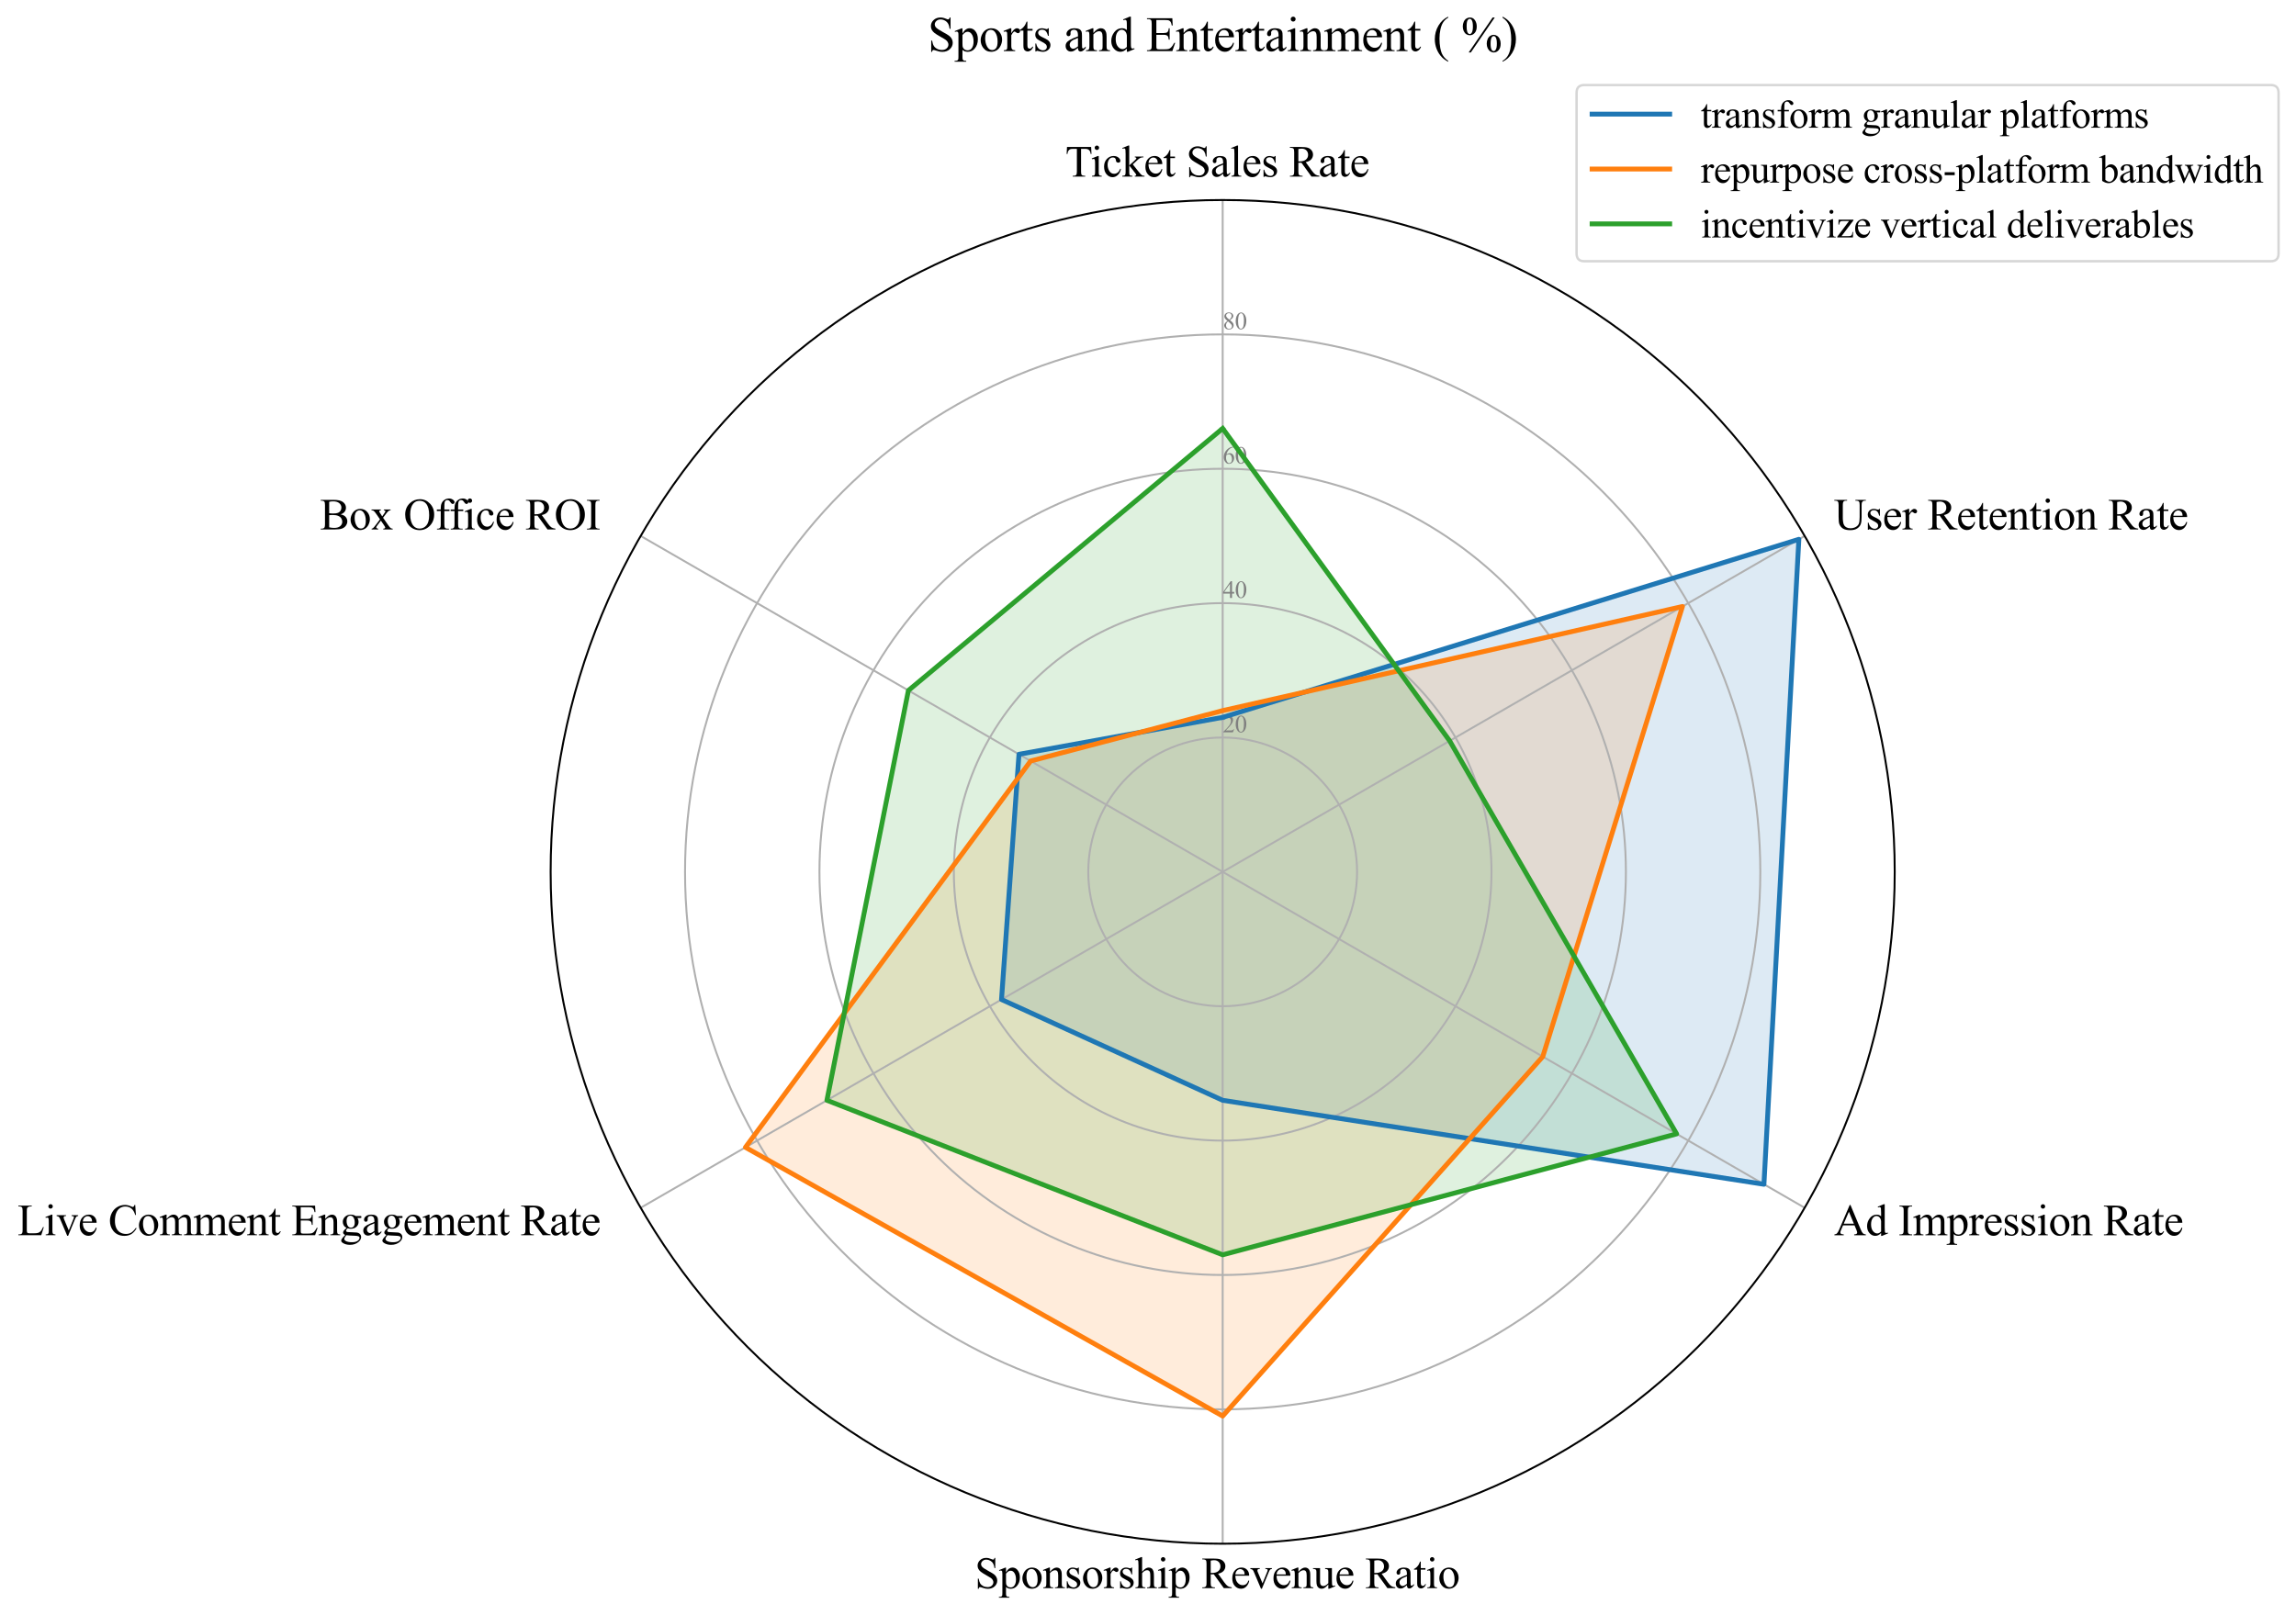 <?xml version="1.0" encoding="utf-8" standalone="no"?>
<!DOCTYPE svg PUBLIC "-//W3C//DTD SVG 1.1//EN"
  "http://www.w3.org/Graphics/SVG/1.1/DTD/svg11.dtd">
<svg xmlns:xlink="http://www.w3.org/1999/xlink" width="947.044pt" height="666.302pt" viewBox="0 0 947.044 666.302" xmlns="http://www.w3.org/2000/svg" version="1.1">
 <defs>
  <style type="text/css">*{stroke-linejoin: round; stroke-linecap: butt}</style>
 </defs>
 <g id="figure_1">
  <g id="patch_1">
   <path d="M 0 666.302 
L 947.044 666.302 
L 947.044 0 
L 0 0 
z
" style="fill: #ffffff"/>
  </g>
  <g id="axes_1">
   <g id="patch_2">
    <path d="M 781.524 359.728 
C 781.524 323.326 774.354 287.278 760.424 253.648 
C 746.494 220.017 726.074 189.457 700.334 163.718 
C 674.595 137.978 644.035 117.558 610.404 103.628 
C 576.774 89.698 540.726 82.528 504.324 82.528 
C 467.923 82.528 431.875 89.698 398.245 103.628 
C 364.614 117.558 334.054 137.978 308.314 163.718 
C 282.575 189.457 262.155 220.017 248.225 253.648 
C 234.295 287.278 227.124 323.326 227.124 359.728 
C 227.124 396.129 234.295 432.177 248.225 465.807 
C 262.155 499.438 282.575 529.998 308.314 555.737 
C 334.054 581.477 364.614 601.897 398.245 615.827 
C 431.875 629.757 467.923 636.928 504.324 636.928 
C 540.726 636.928 576.774 629.757 610.404 615.827 
C 644.035 601.897 674.595 581.477 700.334 555.737 
C 726.074 529.998 746.494 499.438 760.424 465.807 
C 774.354 432.177 781.524 396.129 781.524 359.728 
M 504.324 359.728 
C 504.324 359.728 504.324 359.728 504.324 359.728 
C 504.324 359.728 504.324 359.728 504.324 359.728 
C 504.324 359.728 504.324 359.728 504.324 359.728 
C 504.324 359.728 504.324 359.728 504.324 359.728 
C 504.324 359.728 504.324 359.728 504.324 359.728 
C 504.324 359.728 504.324 359.728 504.324 359.728 
C 504.324 359.728 504.324 359.728 504.324 359.728 
C 504.324 359.728 504.324 359.728 504.324 359.728 
C 504.324 359.728 504.324 359.728 504.324 359.728 
C 504.324 359.728 504.324 359.728 504.324 359.728 
C 504.324 359.728 504.324 359.728 504.324 359.728 
C 504.324 359.728 504.324 359.728 504.324 359.728 
C 504.324 359.728 504.324 359.728 504.324 359.728 
C 504.324 359.728 504.324 359.728 504.324 359.728 
C 504.324 359.728 504.324 359.728 504.324 359.728 
C 504.324 359.728 504.324 359.728 504.324 359.728 
z
" style="fill: #ffffff"/>
   </g>
   <g id="patch_3">
    <path d="M 504.324 295.971 
L 741.986 222.513 
L 727.582 488.625 
L 504.324 453.976 
L 413.101 412.396 
L 420.303 311.217 
z
" clip-path="url(#pf046589592)" style="fill: #1f77b4; opacity: 0.15; stroke: #1f77b4; stroke-linejoin: miter"/>
   </g>
   <g id="patch_4">
    <path d="M 504.324 293.2 
L 693.974 250.233 
L 636.359 435.957 
L 504.324 584.26 
L 307.473 473.38 
L 425.104 313.99 
z
" clip-path="url(#pf046589592)" style="fill: #ff7f0e; opacity: 0.15; stroke: #ff7f0e; stroke-linejoin: miter"/>
   </g>
   <g id="patch_5">
    <path d="M 504.324 176.775 
L 597.949 305.673 
L 691.573 467.836 
L 504.324 517.731 
L 341.082 453.976 
L 374.691 284.884 
z
" clip-path="url(#pf046589592)" style="fill: #2ca02c; opacity: 0.15; stroke: #2ca02c; stroke-linejoin: miter"/>
   </g>
   <g id="matplotlib.axis_1">
    <g id="xtick_1">
     <g id="line2d_1">
      <path d="M 504.324 359.728 
L 504.324 82.528 
" clip-path="url(#pf046589592)" style="fill: none; stroke: #b0b0b0; stroke-width: 0.8; stroke-linecap: square"/>
     </g>
     <g id="text_1">
      <!-- Ticket Sales Rate  -->
      <g transform="translate(439.409 72.852) scale(0.18 -0.18)">
       <defs>
        <path id="TimesNewRomanPSMT-54" d="M 3703 4238 
L 3750 3244 
L 3631 3244 
Q 3597 3506 3538 3619 
Q 3441 3800 3280 3886 
Q 3119 3972 2856 3972 
L 2259 3972 
L 2259 734 
Q 2259 344 2344 247 
Q 2463 116 2709 116 
L 2856 116 
L 2856 0 
L 1059 0 
L 1059 116 
L 1209 116 
Q 1478 116 1591 278 
Q 1659 378 1659 734 
L 1659 3972 
L 1150 3972 
Q 853 3972 728 3928 
Q 566 3869 450 3700 
Q 334 3531 313 3244 
L 194 3244 
L 244 4238 
L 3703 4238 
z
" transform="scale(0.016)"/>
        <path id="TimesNewRomanPSMT-69" d="M 928 4444 
Q 1059 4444 1151 4351 
Q 1244 4259 1244 4128 
Q 1244 3997 1151 3903 
Q 1059 3809 928 3809 
Q 797 3809 703 3903 
Q 609 3997 609 4128 
Q 609 4259 701 4351 
Q 794 4444 928 4444 
z
M 1188 2947 
L 1188 647 
Q 1188 378 1227 289 
Q 1266 200 1342 156 
Q 1419 113 1622 113 
L 1622 0 
L 231 0 
L 231 113 
Q 441 113 512 153 
Q 584 194 626 287 
Q 669 381 669 647 
L 669 1750 
Q 669 2216 641 2353 
Q 619 2453 572 2492 
Q 525 2531 444 2531 
Q 356 2531 231 2484 
L 188 2597 
L 1050 2947 
L 1188 2947 
z
" transform="scale(0.016)"/>
        <path id="TimesNewRomanPSMT-63" d="M 2631 1088 
Q 2516 522 2178 217 
Q 1841 -88 1431 -88 
Q 944 -88 581 321 
Q 219 731 219 1428 
Q 219 2103 620 2525 
Q 1022 2947 1584 2947 
Q 2006 2947 2278 2723 
Q 2550 2500 2550 2259 
Q 2550 2141 2473 2067 
Q 2397 1994 2259 1994 
Q 2075 1994 1981 2113 
Q 1928 2178 1911 2362 
Q 1894 2547 1784 2644 
Q 1675 2738 1481 2738 
Q 1169 2738 978 2506 
Q 725 2200 725 1697 
Q 725 1184 976 792 
Q 1228 400 1656 400 
Q 1963 400 2206 609 
Q 2378 753 2541 1131 
L 2631 1088 
z
" transform="scale(0.016)"/>
        <path id="TimesNewRomanPSMT-6b" d="M 1047 4444 
L 1047 1597 
L 1775 2259 
Q 2006 2472 2044 2528 
Q 2069 2566 2069 2603 
Q 2069 2666 2017 2711 
Q 1966 2756 1847 2763 
L 1847 2863 
L 3091 2863 
L 3091 2763 
Q 2834 2756 2664 2684 
Q 2494 2613 2291 2428 
L 1556 1750 
L 2291 822 
Q 2597 438 2703 334 
Q 2853 188 2966 144 
Q 3044 113 3238 113 
L 3238 0 
L 1847 0 
L 1847 113 
Q 1966 116 2008 148 
Q 2050 181 2050 241 
Q 2050 313 1925 472 
L 1047 1594 
L 1047 644 
Q 1047 366 1086 278 
Q 1125 191 1197 153 
Q 1269 116 1509 113 
L 1509 0 
L 53 0 
L 53 113 
Q 272 113 381 166 
Q 447 200 481 272 
Q 528 375 528 628 
L 528 3234 
Q 528 3731 506 3842 
Q 484 3953 434 3995 
Q 384 4038 303 4038 
Q 238 4038 106 3984 
L 53 4094 
L 903 4444 
L 1047 4444 
z
" transform="scale(0.016)"/>
        <path id="TimesNewRomanPSMT-65" d="M 681 1784 
Q 678 1147 991 784 
Q 1303 422 1725 422 
Q 2006 422 2214 576 
Q 2422 731 2563 1106 
L 2659 1044 
Q 2594 616 2278 264 
Q 1963 -88 1488 -88 
Q 972 -88 605 314 
Q 238 716 238 1394 
Q 238 2128 614 2539 
Q 991 2950 1559 2950 
Q 2041 2950 2350 2633 
Q 2659 2316 2659 1784 
L 681 1784 
z
M 681 1966 
L 2006 1966 
Q 1991 2241 1941 2353 
Q 1863 2528 1708 2628 
Q 1553 2728 1384 2728 
Q 1125 2728 920 2526 
Q 716 2325 681 1966 
z
" transform="scale(0.016)"/>
        <path id="TimesNewRomanPSMT-74" d="M 1031 3803 
L 1031 2863 
L 1700 2863 
L 1700 2644 
L 1031 2644 
L 1031 788 
Q 1031 509 1111 412 
Q 1191 316 1316 316 
Q 1419 316 1516 380 
Q 1613 444 1666 569 
L 1788 569 
Q 1678 263 1478 108 
Q 1278 -47 1066 -47 
Q 922 -47 784 33 
Q 647 113 581 261 
Q 516 409 516 719 
L 516 2644 
L 63 2644 
L 63 2747 
Q 234 2816 414 2980 
Q 594 3144 734 3369 
Q 806 3488 934 3803 
L 1031 3803 
z
" transform="scale(0.016)"/>
        <path id="TimesNewRomanPSMT-20" transform="scale(0.016)"/>
        <path id="TimesNewRomanPSMT-53" d="M 2934 4334 
L 2934 2869 
L 2819 2869 
Q 2763 3291 2617 3541 
Q 2472 3791 2203 3937 
Q 1934 4084 1647 4084 
Q 1322 4084 1109 3886 
Q 897 3688 897 3434 
Q 897 3241 1031 3081 
Q 1225 2847 1953 2456 
Q 2547 2138 2764 1967 
Q 2981 1797 3098 1565 
Q 3216 1334 3216 1081 
Q 3216 600 2842 251 
Q 2469 -97 1881 -97 
Q 1697 -97 1534 -69 
Q 1438 -53 1133 45 
Q 828 144 747 144 
Q 669 144 623 97 
Q 578 50 556 -97 
L 441 -97 
L 441 1356 
L 556 1356 
Q 638 900 775 673 
Q 913 447 1195 297 
Q 1478 147 1816 147 
Q 2206 147 2432 353 
Q 2659 559 2659 841 
Q 2659 997 2573 1156 
Q 2488 1316 2306 1453 
Q 2184 1547 1640 1851 
Q 1097 2156 867 2337 
Q 638 2519 519 2737 
Q 400 2956 400 3219 
Q 400 3675 750 4004 
Q 1100 4334 1641 4334 
Q 1978 4334 2356 4169 
Q 2531 4091 2603 4091 
Q 2684 4091 2736 4139 
Q 2788 4188 2819 4334 
L 2934 4334 
z
" transform="scale(0.016)"/>
        <path id="TimesNewRomanPSMT-61" d="M 1822 413 
Q 1381 72 1269 19 
Q 1100 -59 909 -59 
Q 613 -59 420 144 
Q 228 347 228 678 
Q 228 888 322 1041 
Q 450 1253 767 1440 
Q 1084 1628 1822 1897 
L 1822 2009 
Q 1822 2438 1686 2597 
Q 1550 2756 1291 2756 
Q 1094 2756 978 2650 
Q 859 2544 859 2406 
L 866 2225 
Q 866 2081 792 2003 
Q 719 1925 600 1925 
Q 484 1925 411 2006 
Q 338 2088 338 2228 
Q 338 2497 613 2722 
Q 888 2947 1384 2947 
Q 1766 2947 2009 2819 
Q 2194 2722 2281 2516 
Q 2338 2381 2338 1966 
L 2338 994 
Q 2338 584 2353 492 
Q 2369 400 2405 369 
Q 2441 338 2488 338 
Q 2538 338 2575 359 
Q 2641 400 2828 588 
L 2828 413 
Q 2478 -56 2159 -56 
Q 2006 -56 1915 50 
Q 1825 156 1822 413 
z
M 1822 616 
L 1822 1706 
Q 1350 1519 1213 1441 
Q 966 1303 859 1153 
Q 753 1003 753 825 
Q 753 600 887 451 
Q 1022 303 1197 303 
Q 1434 303 1822 616 
z
" transform="scale(0.016)"/>
        <path id="TimesNewRomanPSMT-6c" d="M 1184 4444 
L 1184 647 
Q 1184 378 1223 290 
Q 1263 203 1344 158 
Q 1425 113 1647 113 
L 1647 0 
L 244 0 
L 244 113 
Q 441 113 512 153 
Q 584 194 625 287 
Q 666 381 666 647 
L 666 3247 
Q 666 3731 644 3842 
Q 622 3953 573 3993 
Q 525 4034 450 4034 
Q 369 4034 244 3984 
L 191 4094 
L 1044 4444 
L 1184 4444 
z
" transform="scale(0.016)"/>
        <path id="TimesNewRomanPSMT-73" d="M 2050 2947 
L 2050 1972 
L 1947 1972 
Q 1828 2431 1642 2597 
Q 1456 2763 1169 2763 
Q 950 2763 815 2647 
Q 681 2531 681 2391 
Q 681 2216 781 2091 
Q 878 1963 1175 1819 
L 1631 1597 
Q 2266 1288 2266 781 
Q 2266 391 1970 151 
Q 1675 -88 1309 -88 
Q 1047 -88 709 6 
Q 606 38 541 38 
Q 469 38 428 -44 
L 325 -44 
L 325 978 
L 428 978 
Q 516 541 762 319 
Q 1009 97 1316 97 
Q 1531 97 1667 223 
Q 1803 350 1803 528 
Q 1803 744 1651 891 
Q 1500 1038 1047 1263 
Q 594 1488 453 1669 
Q 313 1847 313 2119 
Q 313 2472 555 2709 
Q 797 2947 1181 2947 
Q 1350 2947 1591 2875 
Q 1750 2828 1803 2828 
Q 1853 2828 1881 2850 
Q 1909 2872 1947 2947 
L 2050 2947 
z
" transform="scale(0.016)"/>
        <path id="TimesNewRomanPSMT-52" d="M 4325 0 
L 3194 0 
L 1759 1981 
Q 1600 1975 1500 1975 
Q 1459 1975 1412 1976 
Q 1366 1978 1316 1981 
L 1316 750 
Q 1316 350 1403 253 
Q 1522 116 1759 116 
L 1925 116 
L 1925 0 
L 109 0 
L 109 116 
L 269 116 
Q 538 116 653 291 
Q 719 388 719 750 
L 719 3488 
Q 719 3888 631 3984 
Q 509 4122 269 4122 
L 109 4122 
L 109 4238 
L 1653 4238 
Q 2328 4238 2648 4139 
Q 2969 4041 3192 3777 
Q 3416 3513 3416 3147 
Q 3416 2756 3161 2468 
Q 2906 2181 2372 2063 
L 3247 847 
Q 3547 428 3762 290 
Q 3978 153 4325 116 
L 4325 0 
z
M 1316 2178 
Q 1375 2178 1419 2176 
Q 1463 2175 1491 2175 
Q 2097 2175 2405 2437 
Q 2713 2700 2713 3106 
Q 2713 3503 2464 3751 
Q 2216 4000 1806 4000 
Q 1625 4000 1316 3941 
L 1316 2178 
z
" transform="scale(0.016)"/>
       </defs>
       <use xlink:href="#TimesNewRomanPSMT-54"/>
       <use xlink:href="#TimesNewRomanPSMT-69" transform="translate(57.584 0)"/>
       <use xlink:href="#TimesNewRomanPSMT-63" transform="translate(85.367 0)"/>
       <use xlink:href="#TimesNewRomanPSMT-6b" transform="translate(129.752 0)"/>
       <use xlink:href="#TimesNewRomanPSMT-65" transform="translate(179.752 0)"/>
       <use xlink:href="#TimesNewRomanPSMT-74" transform="translate(224.137 0)"/>
       <use xlink:href="#TimesNewRomanPSMT-20" transform="translate(251.92 0)"/>
       <use xlink:href="#TimesNewRomanPSMT-53" transform="translate(276.92 0)"/>
       <use xlink:href="#TimesNewRomanPSMT-61" transform="translate(332.535 0)"/>
       <use xlink:href="#TimesNewRomanPSMT-6c" transform="translate(376.92 0)"/>
       <use xlink:href="#TimesNewRomanPSMT-65" transform="translate(404.703 0)"/>
       <use xlink:href="#TimesNewRomanPSMT-73" transform="translate(449.088 0)"/>
       <use xlink:href="#TimesNewRomanPSMT-20" transform="translate(488.004 0)"/>
       <use xlink:href="#TimesNewRomanPSMT-52" transform="translate(513.004 0)"/>
       <use xlink:href="#TimesNewRomanPSMT-61" transform="translate(579.703 0)"/>
       <use xlink:href="#TimesNewRomanPSMT-74" transform="translate(624.088 0)"/>
       <use xlink:href="#TimesNewRomanPSMT-65" transform="translate(651.871 0)"/>
       <use xlink:href="#TimesNewRomanPSMT-20" transform="translate(696.256 0)"/>
      </g>
     </g>
    </g>
    <g id="xtick_2">
     <g id="line2d_2">
      <path d="M 504.324 359.728 
L 744.387 221.127 
" clip-path="url(#pf046589592)" style="fill: none; stroke: #b0b0b0; stroke-width: 0.8; stroke-linecap: square"/>
     </g>
     <g id="text_2">
      <!-- User Retention Rate  -->
      <g transform="translate(756.511 218.452) scale(0.18 -0.18)">
       <defs>
        <path id="TimesNewRomanPSMT-55" d="M 3053 4122 
L 3053 4238 
L 4553 4238 
L 4553 4122 
L 4394 4122 
Q 4144 4122 4009 3913 
Q 3944 3816 3944 3463 
L 3944 1744 
Q 3944 1106 3817 754 
Q 3691 403 3320 151 
Q 2950 -100 2313 -100 
Q 1619 -100 1259 140 
Q 900 381 750 788 
Q 650 1066 650 1831 
L 650 3488 
Q 650 3878 542 4000 
Q 434 4122 194 4122 
L 34 4122 
L 34 4238 
L 1866 4238 
L 1866 4122 
L 1703 4122 
Q 1441 4122 1328 3956 
Q 1250 3844 1250 3488 
L 1250 1641 
Q 1250 1394 1295 1075 
Q 1341 756 1459 578 
Q 1578 400 1801 284 
Q 2025 169 2350 169 
Q 2766 169 3094 350 
Q 3422 531 3542 814 
Q 3663 1097 3663 1772 
L 3663 3488 
Q 3663 3884 3575 3984 
Q 3453 4122 3213 4122 
L 3053 4122 
z
" transform="scale(0.016)"/>
        <path id="TimesNewRomanPSMT-72" d="M 1038 2947 
L 1038 2303 
Q 1397 2947 1775 2947 
Q 1947 2947 2059 2842 
Q 2172 2738 2172 2600 
Q 2172 2478 2090 2393 
Q 2009 2309 1897 2309 
Q 1788 2309 1652 2417 
Q 1516 2525 1450 2525 
Q 1394 2525 1328 2463 
Q 1188 2334 1038 2041 
L 1038 669 
Q 1038 431 1097 309 
Q 1138 225 1241 169 
Q 1344 113 1538 113 
L 1538 0 
L 72 0 
L 72 113 
Q 291 113 397 181 
Q 475 231 506 341 
Q 522 394 522 644 
L 522 1753 
Q 522 2253 501 2348 
Q 481 2444 426 2487 
Q 372 2531 291 2531 
Q 194 2531 72 2484 
L 41 2597 
L 906 2947 
L 1038 2947 
z
" transform="scale(0.016)"/>
        <path id="TimesNewRomanPSMT-6e" d="M 1034 2341 
Q 1538 2947 1994 2947 
Q 2228 2947 2397 2830 
Q 2566 2713 2666 2444 
Q 2734 2256 2734 1869 
L 2734 647 
Q 2734 375 2778 278 
Q 2813 200 2889 156 
Q 2966 113 3172 113 
L 3172 0 
L 1756 0 
L 1756 113 
L 1816 113 
Q 2016 113 2095 173 
Q 2175 234 2206 353 
Q 2219 400 2219 647 
L 2219 1819 
Q 2219 2209 2117 2386 
Q 2016 2563 1775 2563 
Q 1403 2563 1034 2156 
L 1034 647 
Q 1034 356 1069 288 
Q 1113 197 1189 155 
Q 1266 113 1500 113 
L 1500 0 
L 84 0 
L 84 113 
L 147 113 
Q 366 113 442 223 
Q 519 334 519 647 
L 519 1709 
Q 519 2225 495 2337 
Q 472 2450 423 2490 
Q 375 2531 294 2531 
Q 206 2531 84 2484 
L 38 2597 
L 900 2947 
L 1034 2947 
L 1034 2341 
z
" transform="scale(0.016)"/>
        <path id="TimesNewRomanPSMT-6f" d="M 1600 2947 
Q 2250 2947 2644 2453 
Q 2978 2031 2978 1484 
Q 2978 1100 2793 706 
Q 2609 313 2286 112 
Q 1963 -88 1566 -88 
Q 919 -88 538 428 
Q 216 863 216 1403 
Q 216 1797 411 2186 
Q 606 2575 925 2761 
Q 1244 2947 1600 2947 
z
M 1503 2744 
Q 1338 2744 1170 2645 
Q 1003 2547 900 2300 
Q 797 2053 797 1666 
Q 797 1041 1045 587 
Q 1294 134 1700 134 
Q 2003 134 2200 384 
Q 2397 634 2397 1244 
Q 2397 2006 2069 2444 
Q 1847 2744 1503 2744 
z
" transform="scale(0.016)"/>
       </defs>
       <use xlink:href="#TimesNewRomanPSMT-55"/>
       <use xlink:href="#TimesNewRomanPSMT-73" transform="translate(72.217 0)"/>
       <use xlink:href="#TimesNewRomanPSMT-65" transform="translate(111.133 0)"/>
       <use xlink:href="#TimesNewRomanPSMT-72" transform="translate(155.518 0)"/>
       <use xlink:href="#TimesNewRomanPSMT-20" transform="translate(188.818 0)"/>
       <use xlink:href="#TimesNewRomanPSMT-52" transform="translate(213.818 0)"/>
       <use xlink:href="#TimesNewRomanPSMT-65" transform="translate(280.518 0)"/>
       <use xlink:href="#TimesNewRomanPSMT-74" transform="translate(324.902 0)"/>
       <use xlink:href="#TimesNewRomanPSMT-65" transform="translate(352.686 0)"/>
       <use xlink:href="#TimesNewRomanPSMT-6e" transform="translate(397.07 0)"/>
       <use xlink:href="#TimesNewRomanPSMT-74" transform="translate(447.07 0)"/>
       <use xlink:href="#TimesNewRomanPSMT-69" transform="translate(474.854 0)"/>
       <use xlink:href="#TimesNewRomanPSMT-6f" transform="translate(502.637 0)"/>
       <use xlink:href="#TimesNewRomanPSMT-6e" transform="translate(552.637 0)"/>
       <use xlink:href="#TimesNewRomanPSMT-20" transform="translate(602.637 0)"/>
       <use xlink:href="#TimesNewRomanPSMT-52" transform="translate(627.637 0)"/>
       <use xlink:href="#TimesNewRomanPSMT-61" transform="translate(694.336 0)"/>
       <use xlink:href="#TimesNewRomanPSMT-74" transform="translate(738.721 0)"/>
       <use xlink:href="#TimesNewRomanPSMT-65" transform="translate(766.504 0)"/>
       <use xlink:href="#TimesNewRomanPSMT-20" transform="translate(810.889 0)"/>
      </g>
     </g>
    </g>
    <g id="xtick_3">
     <g id="line2d_3">
      <path d="M 504.324 359.728 
L 744.387 498.327 
" clip-path="url(#pf046589592)" style="fill: none; stroke: #b0b0b0; stroke-width: 0.8; stroke-linecap: square"/>
     </g>
     <g id="text_3">
      <!-- Ad Impression Rate  -->
      <g transform="translate(756.511 509.652) scale(0.18 -0.18)">
       <defs>
        <path id="TimesNewRomanPSMT-41" d="M 2928 1419 
L 1288 1419 
L 1000 750 
Q 894 503 894 381 
Q 894 284 986 211 
Q 1078 138 1384 116 
L 1384 0 
L 50 0 
L 50 116 
Q 316 163 394 238 
Q 553 388 747 847 
L 2238 4334 
L 2347 4334 
L 3822 809 
Q 4000 384 4145 257 
Q 4291 131 4550 116 
L 4550 0 
L 2878 0 
L 2878 116 
Q 3131 128 3220 200 
Q 3309 272 3309 375 
Q 3309 513 3184 809 
L 2928 1419 
z
M 2841 1650 
L 2122 3363 
L 1384 1650 
L 2841 1650 
z
" transform="scale(0.016)"/>
        <path id="TimesNewRomanPSMT-64" d="M 2222 322 
Q 2013 103 1813 7 
Q 1613 -88 1381 -88 
Q 913 -88 563 304 
Q 213 697 213 1313 
Q 213 1928 600 2439 
Q 988 2950 1597 2950 
Q 1975 2950 2222 2709 
L 2222 3238 
Q 2222 3728 2198 3840 
Q 2175 3953 2125 3993 
Q 2075 4034 2000 4034 
Q 1919 4034 1784 3984 
L 1744 4094 
L 2597 4444 
L 2738 4444 
L 2738 1134 
Q 2738 631 2761 520 
Q 2784 409 2836 365 
Q 2888 322 2956 322 
Q 3041 322 3181 375 
L 3216 266 
L 2366 -88 
L 2222 -88 
L 2222 322 
z
M 2222 541 
L 2222 2016 
Q 2203 2228 2109 2403 
Q 2016 2578 1861 2667 
Q 1706 2756 1559 2756 
Q 1284 2756 1069 2509 
Q 784 2184 784 1559 
Q 784 928 1059 592 
Q 1334 256 1672 256 
Q 1956 256 2222 541 
z
" transform="scale(0.016)"/>
        <path id="TimesNewRomanPSMT-49" d="M 1975 116 
L 1975 0 
L 159 0 
L 159 116 
L 309 116 
Q 572 116 691 269 
Q 766 369 766 750 
L 766 3488 
Q 766 3809 725 3913 
Q 694 3991 597 4047 
Q 459 4122 309 4122 
L 159 4122 
L 159 4238 
L 1975 4238 
L 1975 4122 
L 1822 4122 
Q 1563 4122 1444 3969 
Q 1366 3869 1366 3488 
L 1366 750 
Q 1366 428 1406 325 
Q 1438 247 1538 191 
Q 1672 116 1822 116 
L 1975 116 
z
" transform="scale(0.016)"/>
        <path id="TimesNewRomanPSMT-6d" d="M 1050 2338 
Q 1363 2650 1419 2697 
Q 1559 2816 1721 2881 
Q 1884 2947 2044 2947 
Q 2313 2947 2506 2790 
Q 2700 2634 2766 2338 
Q 3088 2713 3309 2830 
Q 3531 2947 3766 2947 
Q 3994 2947 4170 2830 
Q 4347 2713 4450 2447 
Q 4519 2266 4519 1878 
L 4519 647 
Q 4519 378 4559 278 
Q 4591 209 4675 161 
Q 4759 113 4950 113 
L 4950 0 
L 3538 0 
L 3538 113 
L 3597 113 
Q 3781 113 3884 184 
Q 3956 234 3988 344 
Q 4000 397 4000 647 
L 4000 1878 
Q 4000 2228 3916 2372 
Q 3794 2572 3525 2572 
Q 3359 2572 3192 2489 
Q 3025 2406 2788 2181 
L 2781 2147 
L 2788 2013 
L 2788 647 
Q 2788 353 2820 281 
Q 2853 209 2943 161 
Q 3034 113 3253 113 
L 3253 0 
L 1806 0 
L 1806 113 
Q 2044 113 2133 169 
Q 2222 225 2256 338 
Q 2272 391 2272 647 
L 2272 1878 
Q 2272 2228 2169 2381 
Q 2031 2581 1784 2581 
Q 1616 2581 1450 2491 
Q 1191 2353 1050 2181 
L 1050 647 
Q 1050 366 1089 281 
Q 1128 197 1204 155 
Q 1281 113 1516 113 
L 1516 0 
L 100 0 
L 100 113 
Q 297 113 375 155 
Q 453 197 493 289 
Q 534 381 534 647 
L 534 1741 
Q 534 2213 506 2350 
Q 484 2453 437 2492 
Q 391 2531 309 2531 
Q 222 2531 100 2484 
L 53 2597 
L 916 2947 
L 1050 2947 
L 1050 2338 
z
" transform="scale(0.016)"/>
        <path id="TimesNewRomanPSMT-70" d="M -6 2578 
L 875 2934 
L 994 2934 
L 994 2266 
Q 1216 2644 1439 2795 
Q 1663 2947 1909 2947 
Q 2341 2947 2628 2609 
Q 2981 2197 2981 1534 
Q 2981 794 2556 309 
Q 2206 -88 1675 -88 
Q 1444 -88 1275 -22 
Q 1150 25 994 166 
L 994 -706 
Q 994 -1000 1030 -1079 
Q 1066 -1159 1155 -1206 
Q 1244 -1253 1478 -1253 
L 1478 -1369 
L -22 -1369 
L -22 -1253 
L 56 -1253 
Q 228 -1256 350 -1188 
Q 409 -1153 442 -1076 
Q 475 -1000 475 -688 
L 475 2019 
Q 475 2297 450 2372 
Q 425 2447 370 2484 
Q 316 2522 222 2522 
Q 147 2522 31 2478 
L -6 2578 
z
M 994 2081 
L 994 1013 
Q 994 666 1022 556 
Q 1066 375 1236 237 
Q 1406 100 1666 100 
Q 1978 100 2172 344 
Q 2425 663 2425 1241 
Q 2425 1897 2138 2250 
Q 1938 2494 1663 2494 
Q 1513 2494 1366 2419 
Q 1253 2363 994 2081 
z
" transform="scale(0.016)"/>
       </defs>
       <use xlink:href="#TimesNewRomanPSMT-41"/>
       <use xlink:href="#TimesNewRomanPSMT-64" transform="translate(72.217 0)"/>
       <use xlink:href="#TimesNewRomanPSMT-20" transform="translate(122.217 0)"/>
       <use xlink:href="#TimesNewRomanPSMT-49" transform="translate(147.217 0)"/>
       <use xlink:href="#TimesNewRomanPSMT-6d" transform="translate(180.518 0)"/>
       <use xlink:href="#TimesNewRomanPSMT-70" transform="translate(258.301 0)"/>
       <use xlink:href="#TimesNewRomanPSMT-72" transform="translate(308.301 0)"/>
       <use xlink:href="#TimesNewRomanPSMT-65" transform="translate(341.602 0)"/>
       <use xlink:href="#TimesNewRomanPSMT-73" transform="translate(385.986 0)"/>
       <use xlink:href="#TimesNewRomanPSMT-73" transform="translate(424.902 0)"/>
       <use xlink:href="#TimesNewRomanPSMT-69" transform="translate(463.818 0)"/>
       <use xlink:href="#TimesNewRomanPSMT-6f" transform="translate(491.602 0)"/>
       <use xlink:href="#TimesNewRomanPSMT-6e" transform="translate(541.602 0)"/>
       <use xlink:href="#TimesNewRomanPSMT-20" transform="translate(591.602 0)"/>
       <use xlink:href="#TimesNewRomanPSMT-52" transform="translate(616.602 0)"/>
       <use xlink:href="#TimesNewRomanPSMT-61" transform="translate(683.301 0)"/>
       <use xlink:href="#TimesNewRomanPSMT-74" transform="translate(727.686 0)"/>
       <use xlink:href="#TimesNewRomanPSMT-65" transform="translate(755.469 0)"/>
       <use xlink:href="#TimesNewRomanPSMT-20" transform="translate(799.854 0)"/>
      </g>
     </g>
    </g>
    <g id="xtick_4">
     <g id="line2d_4">
      <path d="M 504.324 359.728 
L 504.324 636.928 
" clip-path="url(#pf046589592)" style="fill: none; stroke: #b0b0b0; stroke-width: 0.8; stroke-linecap: square"/>
     </g>
     <g id="text_4">
      <!-- Sponsorship Revenue Ratio  -->
      <g transform="translate(402.079 655.252) scale(0.18 -0.18)">
       <defs>
        <path id="TimesNewRomanPSMT-68" d="M 1041 4444 
L 1041 2350 
Q 1388 2731 1591 2839 
Q 1794 2947 1997 2947 
Q 2241 2947 2416 2812 
Q 2591 2678 2675 2391 
Q 2734 2191 2734 1659 
L 2734 647 
Q 2734 375 2778 275 
Q 2809 200 2884 156 
Q 2959 113 3159 113 
L 3159 0 
L 1753 0 
L 1753 113 
L 1819 113 
Q 2019 113 2097 173 
Q 2175 234 2206 353 
Q 2216 403 2216 647 
L 2216 1659 
Q 2216 2128 2167 2275 
Q 2119 2422 2012 2495 
Q 1906 2569 1756 2569 
Q 1603 2569 1437 2487 
Q 1272 2406 1041 2159 
L 1041 647 
Q 1041 353 1073 281 
Q 1106 209 1195 161 
Q 1284 113 1503 113 
L 1503 0 
L 84 0 
L 84 113 
Q 275 113 384 172 
Q 447 203 484 290 
Q 522 378 522 647 
L 522 3238 
Q 522 3728 498 3840 
Q 475 3953 426 3993 
Q 378 4034 297 4034 
Q 231 4034 84 3984 
L 41 4094 
L 897 4444 
L 1041 4444 
z
" transform="scale(0.016)"/>
        <path id="TimesNewRomanPSMT-76" d="M 53 2863 
L 1400 2863 
L 1400 2747 
L 1313 2747 
Q 1191 2747 1127 2687 
Q 1063 2628 1063 2528 
Q 1063 2419 1128 2269 
L 1794 688 
L 2463 2328 
Q 2534 2503 2534 2594 
Q 2534 2638 2509 2666 
Q 2475 2713 2422 2730 
Q 2369 2747 2206 2747 
L 2206 2863 
L 3141 2863 
L 3141 2747 
Q 2978 2734 2916 2681 
Q 2806 2588 2719 2369 
L 1703 -88 
L 1575 -88 
L 553 2328 
Q 484 2497 421 2570 
Q 359 2644 263 2694 
Q 209 2722 53 2747 
L 53 2863 
z
" transform="scale(0.016)"/>
        <path id="TimesNewRomanPSMT-75" d="M 2709 2863 
L 2709 1128 
Q 2709 631 2732 520 
Q 2756 409 2807 365 
Q 2859 322 2928 322 
Q 3025 322 3147 375 
L 3191 266 
L 2334 -88 
L 2194 -88 
L 2194 519 
Q 1825 119 1631 15 
Q 1438 -88 1222 -88 
Q 981 -88 804 51 
Q 628 191 559 409 
Q 491 628 491 1028 
L 491 2306 
Q 491 2509 447 2587 
Q 403 2666 317 2708 
Q 231 2750 6 2747 
L 6 2863 
L 1009 2863 
L 1009 947 
Q 1009 547 1148 422 
Q 1288 297 1484 297 
Q 1619 297 1789 381 
Q 1959 466 2194 703 
L 2194 2325 
Q 2194 2569 2105 2655 
Q 2016 2741 1734 2747 
L 1734 2863 
L 2709 2863 
z
" transform="scale(0.016)"/>
       </defs>
       <use xlink:href="#TimesNewRomanPSMT-53"/>
       <use xlink:href="#TimesNewRomanPSMT-70" transform="translate(55.615 0)"/>
       <use xlink:href="#TimesNewRomanPSMT-6f" transform="translate(105.615 0)"/>
       <use xlink:href="#TimesNewRomanPSMT-6e" transform="translate(155.615 0)"/>
       <use xlink:href="#TimesNewRomanPSMT-73" transform="translate(205.615 0)"/>
       <use xlink:href="#TimesNewRomanPSMT-6f" transform="translate(244.531 0)"/>
       <use xlink:href="#TimesNewRomanPSMT-72" transform="translate(294.531 0)"/>
       <use xlink:href="#TimesNewRomanPSMT-73" transform="translate(327.832 0)"/>
       <use xlink:href="#TimesNewRomanPSMT-68" transform="translate(366.748 0)"/>
       <use xlink:href="#TimesNewRomanPSMT-69" transform="translate(416.748 0)"/>
       <use xlink:href="#TimesNewRomanPSMT-70" transform="translate(444.531 0)"/>
       <use xlink:href="#TimesNewRomanPSMT-20" transform="translate(494.531 0)"/>
       <use xlink:href="#TimesNewRomanPSMT-52" transform="translate(519.531 0)"/>
       <use xlink:href="#TimesNewRomanPSMT-65" transform="translate(586.23 0)"/>
       <use xlink:href="#TimesNewRomanPSMT-76" transform="translate(630.615 0)"/>
       <use xlink:href="#TimesNewRomanPSMT-65" transform="translate(680.615 0)"/>
       <use xlink:href="#TimesNewRomanPSMT-6e" transform="translate(725 0)"/>
       <use xlink:href="#TimesNewRomanPSMT-75" transform="translate(775 0)"/>
       <use xlink:href="#TimesNewRomanPSMT-65" transform="translate(825 0)"/>
       <use xlink:href="#TimesNewRomanPSMT-20" transform="translate(869.385 0)"/>
       <use xlink:href="#TimesNewRomanPSMT-52" transform="translate(894.385 0)"/>
       <use xlink:href="#TimesNewRomanPSMT-61" transform="translate(961.084 0)"/>
       <use xlink:href="#TimesNewRomanPSMT-74" transform="translate(1005.469 0)"/>
       <use xlink:href="#TimesNewRomanPSMT-69" transform="translate(1033.252 0)"/>
       <use xlink:href="#TimesNewRomanPSMT-6f" transform="translate(1061.035 0)"/>
       <use xlink:href="#TimesNewRomanPSMT-20" transform="translate(1111.035 0)"/>
      </g>
     </g>
    </g>
    <g id="xtick_5">
     <g id="line2d_5">
      <path d="M 504.324 359.728 
L 264.262 498.327 
" clip-path="url(#pf046589592)" style="fill: none; stroke: #b0b0b0; stroke-width: 0.8; stroke-linecap: square"/>
     </g>
     <g id="text_5">
      <!-- Live Comment Engagement Rate  -->
      <g transform="translate(7.2 509.635) scale(0.18 -0.18)">
       <defs>
        <path id="TimesNewRomanPSMT-4c" d="M 3669 1172 
L 3772 1150 
L 3409 0 
L 128 0 
L 128 116 
L 288 116 
Q 556 116 672 291 
Q 738 391 738 753 
L 738 3488 
Q 738 3884 650 3984 
Q 528 4122 288 4122 
L 128 4122 
L 128 4238 
L 2047 4238 
L 2047 4122 
Q 1709 4125 1573 4059 
Q 1438 3994 1388 3894 
Q 1338 3794 1338 3416 
L 1338 753 
Q 1338 494 1388 397 
Q 1425 331 1503 300 
Q 1581 269 1991 269 
L 2300 269 
Q 2788 269 2984 341 
Q 3181 413 3343 595 
Q 3506 778 3669 1172 
z
" transform="scale(0.016)"/>
        <path id="TimesNewRomanPSMT-43" d="M 3853 4334 
L 3950 2894 
L 3853 2894 
Q 3659 3541 3300 3825 
Q 2941 4109 2438 4109 
Q 2016 4109 1675 3895 
Q 1334 3681 1139 3212 
Q 944 2744 944 2047 
Q 944 1472 1128 1050 
Q 1313 628 1683 403 
Q 2053 178 2528 178 
Q 2941 178 3256 354 
Q 3572 531 3950 1056 
L 4047 994 
Q 3728 428 3303 165 
Q 2878 -97 2294 -97 
Q 1241 -97 663 684 
Q 231 1266 231 2053 
Q 231 2688 515 3219 
Q 800 3750 1298 4042 
Q 1797 4334 2388 4334 
Q 2847 4334 3294 4109 
Q 3425 4041 3481 4041 
Q 3566 4041 3628 4100 
Q 3709 4184 3744 4334 
L 3853 4334 
z
" transform="scale(0.016)"/>
        <path id="TimesNewRomanPSMT-45" d="M 1338 4006 
L 1338 2331 
L 2269 2331 
Q 2631 2331 2753 2441 
Q 2916 2584 2934 2947 
L 3050 2947 
L 3050 1472 
L 2934 1472 
Q 2891 1781 2847 1869 
Q 2791 1978 2662 2040 
Q 2534 2103 2269 2103 
L 1338 2103 
L 1338 706 
Q 1338 425 1363 364 
Q 1388 303 1450 267 
Q 1513 231 1688 231 
L 2406 231 
Q 2766 231 2928 281 
Q 3091 331 3241 478 
Q 3434 672 3638 1063 
L 3763 1063 
L 3397 0 
L 131 0 
L 131 116 
L 281 116 
Q 431 116 566 188 
Q 666 238 702 338 
Q 738 438 738 747 
L 738 3500 
Q 738 3903 656 3997 
Q 544 4122 281 4122 
L 131 4122 
L 131 4238 
L 3397 4238 
L 3444 3309 
L 3322 3309 
Q 3256 3644 3176 3769 
Q 3097 3894 2941 3959 
Q 2816 4006 2500 4006 
L 1338 4006 
z
" transform="scale(0.016)"/>
        <path id="TimesNewRomanPSMT-67" d="M 966 1044 
Q 703 1172 562 1401 
Q 422 1631 422 1909 
Q 422 2334 742 2640 
Q 1063 2947 1563 2947 
Q 1972 2947 2272 2747 
L 2878 2747 
Q 3013 2747 3034 2739 
Q 3056 2731 3066 2713 
Q 3084 2684 3084 2613 
Q 3084 2531 3069 2500 
Q 3059 2484 3036 2475 
Q 3013 2466 2878 2466 
L 2506 2466 
Q 2681 2241 2681 1891 
Q 2681 1491 2375 1206 
Q 2069 922 1553 922 
Q 1341 922 1119 984 
Q 981 866 932 777 
Q 884 688 884 625 
Q 884 572 936 522 
Q 988 472 1138 450 
Q 1225 438 1575 428 
Q 2219 413 2409 384 
Q 2700 344 2873 169 
Q 3047 -6 3047 -263 
Q 3047 -616 2716 -925 
Q 2228 -1381 1444 -1381 
Q 841 -1381 425 -1109 
Q 191 -953 191 -784 
Q 191 -709 225 -634 
Q 278 -519 444 -313 
Q 466 -284 763 25 
Q 600 122 533 198 
Q 466 275 466 372 
Q 466 481 555 628 
Q 644 775 966 1044 
z
M 1509 2797 
Q 1278 2797 1122 2612 
Q 966 2428 966 2047 
Q 966 1553 1178 1281 
Q 1341 1075 1591 1075 
Q 1828 1075 1981 1253 
Q 2134 1431 2134 1813 
Q 2134 2309 1919 2591 
Q 1759 2797 1509 2797 
z
M 934 0 
Q 788 -159 713 -296 
Q 638 -434 638 -550 
Q 638 -700 819 -813 
Q 1131 -1006 1722 -1006 
Q 2284 -1006 2551 -807 
Q 2819 -609 2819 -384 
Q 2819 -222 2659 -153 
Q 2497 -84 2016 -72 
Q 1313 -53 934 0 
z
" transform="scale(0.016)"/>
       </defs>
       <use xlink:href="#TimesNewRomanPSMT-4c"/>
       <use xlink:href="#TimesNewRomanPSMT-69" transform="translate(61.084 0)"/>
       <use xlink:href="#TimesNewRomanPSMT-76" transform="translate(88.867 0)"/>
       <use xlink:href="#TimesNewRomanPSMT-65" transform="translate(138.867 0)"/>
       <use xlink:href="#TimesNewRomanPSMT-20" transform="translate(183.252 0)"/>
       <use xlink:href="#TimesNewRomanPSMT-43" transform="translate(208.252 0)"/>
       <use xlink:href="#TimesNewRomanPSMT-6f" transform="translate(274.951 0)"/>
       <use xlink:href="#TimesNewRomanPSMT-6d" transform="translate(324.951 0)"/>
       <use xlink:href="#TimesNewRomanPSMT-6d" transform="translate(402.734 0)"/>
       <use xlink:href="#TimesNewRomanPSMT-65" transform="translate(480.518 0)"/>
       <use xlink:href="#TimesNewRomanPSMT-6e" transform="translate(524.902 0)"/>
       <use xlink:href="#TimesNewRomanPSMT-74" transform="translate(574.902 0)"/>
       <use xlink:href="#TimesNewRomanPSMT-20" transform="translate(602.686 0)"/>
       <use xlink:href="#TimesNewRomanPSMT-45" transform="translate(627.686 0)"/>
       <use xlink:href="#TimesNewRomanPSMT-6e" transform="translate(688.77 0)"/>
       <use xlink:href="#TimesNewRomanPSMT-67" transform="translate(738.77 0)"/>
       <use xlink:href="#TimesNewRomanPSMT-61" transform="translate(788.77 0)"/>
       <use xlink:href="#TimesNewRomanPSMT-67" transform="translate(833.154 0)"/>
       <use xlink:href="#TimesNewRomanPSMT-65" transform="translate(883.154 0)"/>
       <use xlink:href="#TimesNewRomanPSMT-6d" transform="translate(927.539 0)"/>
       <use xlink:href="#TimesNewRomanPSMT-65" transform="translate(1005.322 0)"/>
       <use xlink:href="#TimesNewRomanPSMT-6e" transform="translate(1049.707 0)"/>
       <use xlink:href="#TimesNewRomanPSMT-74" transform="translate(1099.707 0)"/>
       <use xlink:href="#TimesNewRomanPSMT-20" transform="translate(1127.49 0)"/>
       <use xlink:href="#TimesNewRomanPSMT-52" transform="translate(1152.49 0)"/>
       <use xlink:href="#TimesNewRomanPSMT-61" transform="translate(1219.189 0)"/>
       <use xlink:href="#TimesNewRomanPSMT-74" transform="translate(1263.574 0)"/>
       <use xlink:href="#TimesNewRomanPSMT-65" transform="translate(1291.357 0)"/>
       <use xlink:href="#TimesNewRomanPSMT-20" transform="translate(1335.742 0)"/>
      </g>
     </g>
    </g>
    <g id="xtick_6">
     <g id="line2d_6">
      <path d="M 504.324 359.728 
L 264.262 221.127 
" clip-path="url(#pf046589592)" style="fill: none; stroke: #b0b0b0; stroke-width: 0.8; stroke-linecap: square"/>
     </g>
     <g id="text_6">
      <!-- Box Office ROI  -->
      <g transform="translate(131.979 218.452) scale(0.18 -0.18)">
       <defs>
        <path id="TimesNewRomanPSMT-42" d="M 2956 2163 
Q 3397 2069 3616 1863 
Q 3919 1575 3919 1159 
Q 3919 844 3719 555 
Q 3519 266 3170 133 
Q 2822 0 2106 0 
L 106 0 
L 106 116 
L 266 116 
Q 531 116 647 284 
Q 719 394 719 750 
L 719 3488 
Q 719 3881 628 3984 
Q 506 4122 266 4122 
L 106 4122 
L 106 4238 
L 1938 4238 
Q 2450 4238 2759 4163 
Q 3228 4050 3475 3764 
Q 3722 3478 3722 3106 
Q 3722 2788 3528 2536 
Q 3334 2284 2956 2163 
z
M 1319 2331 
Q 1434 2309 1582 2298 
Q 1731 2288 1909 2288 
Q 2366 2288 2595 2386 
Q 2825 2484 2947 2687 
Q 3069 2891 3069 3131 
Q 3069 3503 2766 3765 
Q 2463 4028 1881 4028 
Q 1569 4028 1319 3959 
L 1319 2331 
z
M 1319 306 
Q 1681 222 2034 222 
Q 2600 222 2897 476 
Q 3194 731 3194 1106 
Q 3194 1353 3059 1581 
Q 2925 1809 2622 1940 
Q 2319 2072 1872 2072 
Q 1678 2072 1540 2065 
Q 1403 2059 1319 2044 
L 1319 306 
z
" transform="scale(0.016)"/>
        <path id="TimesNewRomanPSMT-78" d="M 84 2863 
L 1431 2863 
L 1431 2747 
Q 1303 2747 1251 2703 
Q 1200 2659 1200 2588 
Q 1200 2513 1309 2356 
Q 1344 2306 1413 2200 
L 1616 1875 
L 1850 2200 
Q 2075 2509 2075 2591 
Q 2075 2656 2022 2701 
Q 1969 2747 1850 2747 
L 1850 2863 
L 2819 2863 
L 2819 2747 
Q 2666 2738 2553 2663 
Q 2400 2556 2134 2200 
L 1744 1678 
L 2456 653 
Q 2719 275 2831 198 
Q 2944 122 3122 113 
L 3122 0 
L 1772 0 
L 1772 113 
Q 1913 113 1991 175 
Q 2050 219 2050 291 
Q 2050 363 1850 653 
L 1431 1266 
L 972 653 
Q 759 369 759 316 
Q 759 241 829 180 
Q 900 119 1041 113 
L 1041 0 
L 106 0 
L 106 113 
Q 219 128 303 191 
Q 422 281 703 653 
L 1303 1450 
L 759 2238 
Q 528 2575 401 2661 
Q 275 2747 84 2747 
L 84 2863 
z
" transform="scale(0.016)"/>
        <path id="TimesNewRomanPSMT-4f" d="M 2341 4334 
Q 3166 4334 3770 3707 
Q 4375 3081 4375 2144 
Q 4375 1178 3765 540 
Q 3156 -97 2291 -97 
Q 1416 -97 820 525 
Q 225 1147 225 2134 
Q 225 3144 913 3781 
Q 1509 4334 2341 4334 
z
M 2281 4106 
Q 1713 4106 1369 3684 
Q 941 3159 941 2147 
Q 941 1109 1384 550 
Q 1725 125 2284 125 
Q 2881 125 3270 590 
Q 3659 1056 3659 2059 
Q 3659 3147 3231 3681 
Q 2888 4106 2281 4106 
z
" transform="scale(0.016)"/>
        <path id="TimesNewRomanPSMT-66" d="M 1319 2638 
L 1319 756 
Q 1319 356 1406 250 
Q 1522 113 1716 113 
L 1975 113 
L 1975 0 
L 266 0 
L 266 113 
L 394 113 
Q 519 113 622 175 
Q 725 238 764 344 
Q 803 450 803 756 
L 803 2638 
L 247 2638 
L 247 2863 
L 803 2863 
L 803 3050 
Q 803 3478 940 3775 
Q 1078 4072 1361 4255 
Q 1644 4438 1997 4438 
Q 2325 4438 2600 4225 
Q 2781 4084 2781 3909 
Q 2781 3816 2700 3733 
Q 2619 3650 2525 3650 
Q 2453 3650 2373 3701 
Q 2294 3753 2178 3923 
Q 2063 4094 1966 4153 
Q 1869 4213 1750 4213 
Q 1606 4213 1506 4136 
Q 1406 4059 1362 3898 
Q 1319 3738 1319 3069 
L 1319 2863 
L 2056 2863 
L 2056 2638 
L 1319 2638 
z
" transform="scale(0.016)"/>
       </defs>
       <use xlink:href="#TimesNewRomanPSMT-42"/>
       <use xlink:href="#TimesNewRomanPSMT-6f" transform="translate(66.699 0)"/>
       <use xlink:href="#TimesNewRomanPSMT-78" transform="translate(116.699 0)"/>
       <use xlink:href="#TimesNewRomanPSMT-20" transform="translate(166.699 0)"/>
       <use xlink:href="#TimesNewRomanPSMT-4f" transform="translate(191.699 0)"/>
       <use xlink:href="#TimesNewRomanPSMT-66" transform="translate(263.916 0)"/>
       <use xlink:href="#TimesNewRomanPSMT-66" transform="translate(295.467 0)"/>
       <use xlink:href="#TimesNewRomanPSMT-69" transform="translate(328.768 0)"/>
       <use xlink:href="#TimesNewRomanPSMT-63" transform="translate(356.551 0)"/>
       <use xlink:href="#TimesNewRomanPSMT-65" transform="translate(400.936 0)"/>
       <use xlink:href="#TimesNewRomanPSMT-20" transform="translate(445.32 0)"/>
       <use xlink:href="#TimesNewRomanPSMT-52" transform="translate(470.32 0)"/>
       <use xlink:href="#TimesNewRomanPSMT-4f" transform="translate(537.02 0)"/>
       <use xlink:href="#TimesNewRomanPSMT-49" transform="translate(609.236 0)"/>
       <use xlink:href="#TimesNewRomanPSMT-20" transform="translate(642.537 0)"/>
      </g>
     </g>
    </g>
   </g>
   <g id="matplotlib.axis_2">
    <g id="ytick_1">
     <g id="line2d_7">
      <path d="M 504.324 304.288 
C 511.605 304.288 518.814 305.722 525.54 308.508 
C 532.267 311.294 538.378 315.378 543.526 320.526 
C 548.674 325.673 552.758 331.785 555.544 338.512 
C 558.33 345.238 559.764 352.447 559.764 359.728 
C 559.764 367.008 558.33 374.217 555.544 380.943 
C 552.758 387.67 548.674 393.782 543.526 398.93 
C 538.378 404.077 532.267 408.161 525.54 410.947 
C 518.814 413.733 511.605 415.168 504.324 415.168 
C 497.044 415.168 489.835 413.733 483.108 410.947 
C 476.382 408.161 470.27 404.077 465.122 398.93 
C 459.974 393.782 455.891 387.67 453.105 380.943 
C 450.318 374.217 448.884 367.008 448.884 359.728 
C 448.884 352.447 450.318 345.238 453.105 338.512 
C 455.891 331.785 459.974 325.673 465.122 320.526 
C 470.27 315.378 476.382 311.294 483.108 308.508 
C 489.835 305.722 497.044 304.288 504.324 304.288 
" clip-path="url(#pf046589592)" style="fill: none; stroke: #b0b0b0; stroke-width: 0.8; stroke-linecap: square"/>
     </g>
     <g id="text_7">
      <!-- 20 -->
      <g style="fill: #808080" transform="translate(504.324 302.148) scale(0.1 -0.1)">
       <defs>
        <path id="TimesNewRomanPSMT-32" d="M 2934 816 
L 2638 0 
L 138 0 
L 138 116 
Q 1241 1122 1691 1759 
Q 2141 2397 2141 2925 
Q 2141 3328 1894 3587 
Q 1647 3847 1303 3847 
Q 991 3847 742 3664 
Q 494 3481 375 3128 
L 259 3128 
Q 338 3706 661 4015 
Q 984 4325 1469 4325 
Q 1984 4325 2329 3994 
Q 2675 3663 2675 3213 
Q 2675 2891 2525 2569 
Q 2294 2063 1775 1497 
Q 997 647 803 472 
L 1909 472 
Q 2247 472 2383 497 
Q 2519 522 2628 598 
Q 2738 675 2819 816 
L 2934 816 
z
" transform="scale(0.016)"/>
        <path id="TimesNewRomanPSMT-30" d="M 231 2094 
Q 231 2819 450 3342 
Q 669 3866 1031 4122 
Q 1313 4325 1613 4325 
Q 2100 4325 2488 3828 
Q 2972 3213 2972 2159 
Q 2972 1422 2759 906 
Q 2547 391 2217 158 
Q 1888 -75 1581 -75 
Q 975 -75 572 641 
Q 231 1244 231 2094 
z
M 844 2016 
Q 844 1141 1059 588 
Q 1238 122 1591 122 
Q 1759 122 1940 273 
Q 2122 425 2216 781 
Q 2359 1319 2359 2297 
Q 2359 3022 2209 3506 
Q 2097 3866 1919 4016 
Q 1791 4119 1609 4119 
Q 1397 4119 1231 3928 
Q 1006 3669 925 3112 
Q 844 2556 844 2016 
z
" transform="scale(0.016)"/>
       </defs>
       <use xlink:href="#TimesNewRomanPSMT-32"/>
       <use xlink:href="#TimesNewRomanPSMT-30" transform="translate(50 0)"/>
      </g>
     </g>
    </g>
    <g id="ytick_2">
     <g id="line2d_8">
      <path d="M 504.324 248.847 
C 518.885 248.847 533.304 251.716 546.756 257.288 
C 560.209 262.86 572.432 271.028 582.728 281.324 
C 593.024 291.619 601.192 303.843 606.764 317.296 
C 612.336 330.748 615.204 345.167 615.204 359.728 
C 615.204 374.288 612.336 388.707 606.764 402.159 
C 601.192 415.612 593.024 427.836 582.728 438.132 
C 572.432 448.427 560.209 456.595 546.756 462.167 
C 533.304 467.739 518.885 470.608 504.324 470.608 
C 489.764 470.608 475.345 467.739 461.892 462.167 
C 448.44 456.595 436.216 448.427 425.92 438.132 
C 415.624 427.836 407.457 415.612 401.885 402.159 
C 396.313 388.707 393.444 374.288 393.444 359.728 
C 393.444 345.167 396.313 330.748 401.885 317.296 
C 407.457 303.843 415.624 291.619 425.92 281.324 
C 436.216 271.028 448.44 262.86 461.892 257.288 
C 475.345 251.716 489.764 248.847 504.324 248.847 
" clip-path="url(#pf046589592)" style="fill: none; stroke: #b0b0b0; stroke-width: 0.8; stroke-linecap: square"/>
     </g>
     <g id="text_8">
      <!-- 40 -->
      <g style="fill: #808080" transform="translate(504.324 246.708) scale(0.1 -0.1)">
       <defs>
        <path id="TimesNewRomanPSMT-34" d="M 2978 1563 
L 2978 1119 
L 2409 1119 
L 2409 0 
L 1894 0 
L 1894 1119 
L 100 1119 
L 100 1519 
L 2066 4325 
L 2409 4325 
L 2409 1563 
L 2978 1563 
z
M 1894 1563 
L 1894 3666 
L 406 1563 
L 1894 1563 
z
" transform="scale(0.016)"/>
       </defs>
       <use xlink:href="#TimesNewRomanPSMT-34"/>
       <use xlink:href="#TimesNewRomanPSMT-30" transform="translate(50 0)"/>
      </g>
     </g>
    </g>
    <g id="ytick_3">
     <g id="line2d_9">
      <path d="M 504.324 193.407 
C 526.165 193.407 547.794 197.71 567.972 206.068 
C 588.151 214.426 606.487 226.678 621.93 242.121 
C 637.374 257.565 649.626 275.901 657.984 296.08 
C 666.342 316.258 670.644 337.887 670.644 359.728 
C 670.644 381.568 666.342 403.197 657.984 423.375 
C 649.626 443.554 637.374 461.89 621.93 477.334 
C 606.487 492.777 588.151 505.029 567.972 513.387 
C 547.794 521.745 526.165 526.048 504.324 526.048 
C 482.483 526.048 460.855 521.745 440.677 513.387 
C 420.498 505.029 402.162 492.777 386.718 477.334 
C 371.275 461.89 359.023 443.554 350.665 423.375 
C 342.307 403.197 338.004 381.568 338.004 359.728 
C 338.004 337.887 342.307 316.258 350.665 296.08 
C 359.023 275.901 371.275 257.565 386.718 242.121 
C 402.162 226.678 420.498 214.426 440.677 206.068 
C 460.855 197.71 482.483 193.407 504.324 193.407 
" clip-path="url(#pf046589592)" style="fill: none; stroke: #b0b0b0; stroke-width: 0.8; stroke-linecap: square"/>
     </g>
     <g id="text_9">
      <!-- 60 -->
      <g style="fill: #808080" transform="translate(504.324 191.268) scale(0.1 -0.1)">
       <defs>
        <path id="TimesNewRomanPSMT-36" d="M 2869 4325 
L 2869 4209 
Q 2456 4169 2195 4045 
Q 1934 3922 1679 3669 
Q 1425 3416 1258 3105 
Q 1091 2794 978 2366 
Q 1428 2675 1881 2675 
Q 2316 2675 2634 2325 
Q 2953 1975 2953 1425 
Q 2953 894 2631 456 
Q 2244 -75 1606 -75 
Q 1172 -75 869 213 
Q 275 772 275 1663 
Q 275 2231 503 2743 
Q 731 3256 1154 3653 
Q 1578 4050 1965 4187 
Q 2353 4325 2688 4325 
L 2869 4325 
z
M 925 2138 
Q 869 1716 869 1456 
Q 869 1156 980 804 
Q 1091 453 1309 247 
Q 1469 100 1697 100 
Q 1969 100 2183 356 
Q 2397 613 2397 1088 
Q 2397 1622 2184 2012 
Q 1972 2403 1581 2403 
Q 1463 2403 1327 2353 
Q 1191 2303 925 2138 
z
" transform="scale(0.016)"/>
       </defs>
       <use xlink:href="#TimesNewRomanPSMT-36"/>
       <use xlink:href="#TimesNewRomanPSMT-30" transform="translate(50 0)"/>
      </g>
     </g>
    </g>
    <g id="ytick_4">
     <g id="line2d_10">
      <path d="M 504.324 137.968 
C 533.446 137.968 562.284 143.704 589.188 154.848 
C 616.093 165.992 640.541 182.328 661.132 202.919 
C 681.724 223.511 698.06 247.959 709.204 274.864 
C 720.348 301.768 726.084 330.606 726.084 359.728 
C 726.084 388.849 720.348 417.687 709.204 444.591 
C 698.06 471.496 681.724 495.944 661.132 516.535 
C 640.541 537.127 616.093 553.463 589.188 564.607 
C 562.284 575.751 533.446 581.487 504.324 581.487 
C 475.203 581.487 446.365 575.751 419.461 564.607 
C 392.556 553.463 368.108 537.127 347.516 516.535 
C 326.925 495.944 310.589 471.496 299.445 444.591 
C 288.301 417.687 282.564 388.849 282.564 359.728 
C 282.564 330.606 288.301 301.768 299.445 274.864 
C 310.589 247.959 326.925 223.511 347.516 202.919 
C 368.108 182.328 392.556 165.992 419.461 154.848 
C 446.365 143.704 475.203 137.968 504.324 137.968 
" clip-path="url(#pf046589592)" style="fill: none; stroke: #b0b0b0; stroke-width: 0.8; stroke-linecap: square"/>
     </g>
     <g id="text_10">
      <!-- 80 -->
      <g style="fill: #808080" transform="translate(504.324 135.828) scale(0.1 -0.1)">
       <defs>
        <path id="TimesNewRomanPSMT-38" d="M 1228 2134 
Q 725 2547 579 2797 
Q 434 3047 434 3316 
Q 434 3728 753 4026 
Q 1072 4325 1600 4325 
Q 2113 4325 2425 4047 
Q 2738 3769 2738 3413 
Q 2738 3175 2569 2928 
Q 2400 2681 1866 2347 
Q 2416 1922 2594 1678 
Q 2831 1359 2831 1006 
Q 2831 559 2490 242 
Q 2150 -75 1597 -75 
Q 994 -75 656 303 
Q 388 606 388 966 
Q 388 1247 577 1523 
Q 766 1800 1228 2134 
z
M 1719 2469 
Q 2094 2806 2194 3001 
Q 2294 3197 2294 3444 
Q 2294 3772 2109 3958 
Q 1925 4144 1606 4144 
Q 1288 4144 1088 3959 
Q 888 3775 888 3528 
Q 888 3366 970 3203 
Q 1053 3041 1206 2894 
L 1719 2469 
z
M 1375 2016 
Q 1116 1797 991 1539 
Q 866 1281 866 981 
Q 866 578 1086 336 
Q 1306 94 1647 94 
Q 1984 94 2187 284 
Q 2391 475 2391 747 
Q 2391 972 2272 1150 
Q 2050 1481 1375 2016 
z
" transform="scale(0.016)"/>
       </defs>
       <use xlink:href="#TimesNewRomanPSMT-38"/>
       <use xlink:href="#TimesNewRomanPSMT-30" transform="translate(50 0)"/>
      </g>
     </g>
    </g>
   </g>
   <g id="line2d_11">
    <path d="M 504.324 295.971 
L 741.986 222.513 
L 727.582 488.625 
L 504.324 453.976 
L 413.101 412.396 
L 420.303 311.217 
L 504.324 295.971 
" clip-path="url(#pf046589592)" style="fill: none; stroke: #1f77b4; stroke-width: 2; stroke-linecap: square"/>
   </g>
   <g id="line2d_12">
    <path d="M 504.324 293.2 
L 693.974 250.233 
L 636.359 435.957 
L 504.324 584.26 
L 307.473 473.38 
L 425.104 313.99 
L 504.324 293.2 
" clip-path="url(#pf046589592)" style="fill: none; stroke: #ff7f0e; stroke-width: 2; stroke-linecap: square"/>
   </g>
   <g id="line2d_13">
    <path d="M 504.324 176.775 
L 597.949 305.673 
L 691.573 467.836 
L 504.324 517.731 
L 341.082 453.976 
L 374.691 284.884 
L 504.324 176.775 
" clip-path="url(#pf046589592)" style="fill: none; stroke: #2ca02c; stroke-width: 2; stroke-linecap: square"/>
   </g>
   <g id="patch_6">
    <path d="M 504.324 82.528 
C 467.923 82.528 431.875 89.698 398.245 103.628 
C 364.614 117.558 334.054 137.978 308.314 163.718 
C 282.575 189.457 262.155 220.017 248.225 253.648 
C 234.295 287.278 227.124 323.326 227.124 359.728 
C 227.124 396.129 234.295 432.177 248.225 465.807 
C 262.155 499.438 282.575 529.998 308.314 555.737 
C 334.054 581.477 364.614 601.897 398.245 615.827 
C 431.875 629.757 467.923 636.928 504.324 636.928 
C 540.726 636.928 576.774 629.757 610.404 615.827 
C 644.035 601.897 674.595 581.477 700.334 555.737 
C 726.074 529.998 746.494 499.438 760.424 465.807 
C 774.354 432.177 781.524 396.129 781.524 359.728 
C 781.524 323.326 774.354 287.278 760.424 253.648 
C 746.494 220.017 726.074 189.457 700.334 163.718 
C 674.595 137.978 644.035 117.558 610.404 103.628 
C 576.774 89.698 540.726 82.528 504.324 82.528 
" style="fill: none; stroke: #000000; stroke-width: 0.8; stroke-linejoin: miter; stroke-linecap: square"/>
   </g>
   <g id="text_11">
    <!-- Sports and Entertainment ( %) -->
    <g transform="translate(382.69 21.087) scale(0.2 -0.2)">
     <defs>
      <path id="TimesNewRomanPSMT-28" d="M 1988 -1253 
L 1988 -1369 
Q 1516 -1131 1200 -813 
Q 750 -359 506 256 
Q 263 872 263 1534 
Q 263 2503 741 3301 
Q 1219 4100 1988 4444 
L 1988 4313 
Q 1603 4100 1356 3731 
Q 1109 3363 987 2797 
Q 866 2231 866 1616 
Q 866 947 969 400 
Q 1050 -31 1165 -292 
Q 1281 -553 1476 -793 
Q 1672 -1034 1988 -1253 
z
" transform="scale(0.016)"/>
      <path id="TimesNewRomanPSMT-25" d="M 4350 4334 
L 1263 -175 
L 984 -175 
L 4072 4334 
L 4350 4334 
z
M 1138 4334 
Q 1559 4334 1792 3984 
Q 2025 3634 2025 3181 
Q 2025 2638 1762 2341 
Q 1500 2044 1131 2044 
Q 884 2044 678 2180 
Q 472 2316 348 2584 
Q 225 2853 225 3181 
Q 225 3509 350 3786 
Q 475 4063 692 4198 
Q 909 4334 1138 4334 
z
M 1128 4159 
Q 969 4159 845 3971 
Q 722 3784 722 3184 
Q 722 2750 791 2522 
Q 844 2350 956 2256 
Q 1022 2200 1119 2200 
Q 1269 2200 1375 2363 
Q 1531 2603 1531 3166 
Q 1531 3759 1378 4000 
Q 1278 4159 1128 4159 
z
M 4206 2103 
Q 4428 2103 4648 1962 
Q 4869 1822 4989 1553 
Q 5109 1284 5109 963 
Q 5109 409 4843 117 
Q 4578 -175 4216 -175 
Q 3988 -175 3773 -34 
Q 3559 106 3436 367 
Q 3313 628 3313 963 
Q 3313 1291 3436 1562 
Q 3559 1834 3773 1968 
Q 3988 2103 4206 2103 
z
M 4209 1938 
Q 4059 1938 3950 1769 
Q 3809 1550 3809 941 
Q 3809 381 3953 159 
Q 4059 0 4209 0 
Q 4353 0 4466 172 
Q 4616 400 4616 956 
Q 4616 1544 4466 1778 
Q 4363 1938 4209 1938 
z
" transform="scale(0.016)"/>
      <path id="TimesNewRomanPSMT-29" d="M 144 4313 
L 144 4444 
Q 619 4209 934 3891 
Q 1381 3434 1625 2820 
Q 1869 2206 1869 1541 
Q 1869 572 1392 -226 
Q 916 -1025 144 -1369 
L 144 -1253 
Q 528 -1038 776 -670 
Q 1025 -303 1145 264 
Q 1266 831 1266 1447 
Q 1266 2113 1163 2663 
Q 1084 3094 967 3353 
Q 850 3613 656 3853 
Q 463 4094 144 4313 
z
" transform="scale(0.016)"/>
     </defs>
     <use xlink:href="#TimesNewRomanPSMT-53"/>
     <use xlink:href="#TimesNewRomanPSMT-70" transform="translate(55.615 0)"/>
     <use xlink:href="#TimesNewRomanPSMT-6f" transform="translate(105.615 0)"/>
     <use xlink:href="#TimesNewRomanPSMT-72" transform="translate(155.615 0)"/>
     <use xlink:href="#TimesNewRomanPSMT-74" transform="translate(188.916 0)"/>
     <use xlink:href="#TimesNewRomanPSMT-73" transform="translate(216.699 0)"/>
     <use xlink:href="#TimesNewRomanPSMT-20" transform="translate(255.615 0)"/>
     <use xlink:href="#TimesNewRomanPSMT-61" transform="translate(280.615 0)"/>
     <use xlink:href="#TimesNewRomanPSMT-6e" transform="translate(325 0)"/>
     <use xlink:href="#TimesNewRomanPSMT-64" transform="translate(375 0)"/>
     <use xlink:href="#TimesNewRomanPSMT-20" transform="translate(425 0)"/>
     <use xlink:href="#TimesNewRomanPSMT-45" transform="translate(450 0)"/>
     <use xlink:href="#TimesNewRomanPSMT-6e" transform="translate(511.084 0)"/>
     <use xlink:href="#TimesNewRomanPSMT-74" transform="translate(561.084 0)"/>
     <use xlink:href="#TimesNewRomanPSMT-65" transform="translate(588.867 0)"/>
     <use xlink:href="#TimesNewRomanPSMT-72" transform="translate(633.252 0)"/>
     <use xlink:href="#TimesNewRomanPSMT-74" transform="translate(666.553 0)"/>
     <use xlink:href="#TimesNewRomanPSMT-61" transform="translate(694.336 0)"/>
     <use xlink:href="#TimesNewRomanPSMT-69" transform="translate(738.721 0)"/>
     <use xlink:href="#TimesNewRomanPSMT-6e" transform="translate(766.504 0)"/>
     <use xlink:href="#TimesNewRomanPSMT-6d" transform="translate(816.504 0)"/>
     <use xlink:href="#TimesNewRomanPSMT-65" transform="translate(894.287 0)"/>
     <use xlink:href="#TimesNewRomanPSMT-6e" transform="translate(938.672 0)"/>
     <use xlink:href="#TimesNewRomanPSMT-74" transform="translate(988.672 0)"/>
     <use xlink:href="#TimesNewRomanPSMT-20" transform="translate(1016.455 0)"/>
     <use xlink:href="#TimesNewRomanPSMT-28" transform="translate(1041.455 0)"/>
     <use xlink:href="#TimesNewRomanPSMT-20" transform="translate(1074.756 0)"/>
     <use xlink:href="#TimesNewRomanPSMT-25" transform="translate(1099.756 0)"/>
     <use xlink:href="#TimesNewRomanPSMT-29" transform="translate(1183.057 0)"/>
    </g>
   </g>
   <g id="legend_1">
    <g id="patch_7">
     <path d="M 653.504 107.785 
L 936.644 107.785 
Q 939.844 107.785 939.844 104.585 
L 939.844 38.288 
Q 939.844 35.087 936.644 35.087 
L 653.504 35.087 
Q 650.304 35.087 650.304 38.288 
L 650.304 104.585 
Q 650.304 107.785 653.504 107.785 
z
" style="fill: #ffffff; opacity: 0.8; stroke: #cccccc; stroke-linejoin: miter"/>
    </g>
    <g id="line2d_14">
     <path d="M 656.704 47.087 
L 672.704 47.087 
L 688.704 47.087 
" style="fill: none; stroke: #1f77b4; stroke-width: 2; stroke-linecap: square"/>
    </g>
    <g id="text_12">
     <!-- transform granular platforms -->
     <g transform="translate(701.504 52.688) scale(0.16 -0.16)">
      <use xlink:href="#TimesNewRomanPSMT-74"/>
      <use xlink:href="#TimesNewRomanPSMT-72" transform="translate(27.783 0)"/>
      <use xlink:href="#TimesNewRomanPSMT-61" transform="translate(61.084 0)"/>
      <use xlink:href="#TimesNewRomanPSMT-6e" transform="translate(105.469 0)"/>
      <use xlink:href="#TimesNewRomanPSMT-73" transform="translate(155.469 0)"/>
      <use xlink:href="#TimesNewRomanPSMT-66" transform="translate(194.385 0)"/>
      <use xlink:href="#TimesNewRomanPSMT-6f" transform="translate(227.686 0)"/>
      <use xlink:href="#TimesNewRomanPSMT-72" transform="translate(277.686 0)"/>
      <use xlink:href="#TimesNewRomanPSMT-6d" transform="translate(310.986 0)"/>
      <use xlink:href="#TimesNewRomanPSMT-20" transform="translate(388.77 0)"/>
      <use xlink:href="#TimesNewRomanPSMT-67" transform="translate(413.77 0)"/>
      <use xlink:href="#TimesNewRomanPSMT-72" transform="translate(463.77 0)"/>
      <use xlink:href="#TimesNewRomanPSMT-61" transform="translate(497.07 0)"/>
      <use xlink:href="#TimesNewRomanPSMT-6e" transform="translate(541.455 0)"/>
      <use xlink:href="#TimesNewRomanPSMT-75" transform="translate(591.455 0)"/>
      <use xlink:href="#TimesNewRomanPSMT-6c" transform="translate(641.455 0)"/>
      <use xlink:href="#TimesNewRomanPSMT-61" transform="translate(669.238 0)"/>
      <use xlink:href="#TimesNewRomanPSMT-72" transform="translate(713.623 0)"/>
      <use xlink:href="#TimesNewRomanPSMT-20" transform="translate(746.924 0)"/>
      <use xlink:href="#TimesNewRomanPSMT-70" transform="translate(771.924 0)"/>
      <use xlink:href="#TimesNewRomanPSMT-6c" transform="translate(821.924 0)"/>
      <use xlink:href="#TimesNewRomanPSMT-61" transform="translate(849.707 0)"/>
      <use xlink:href="#TimesNewRomanPSMT-74" transform="translate(894.092 0)"/>
      <use xlink:href="#TimesNewRomanPSMT-66" transform="translate(921.875 0)"/>
      <use xlink:href="#TimesNewRomanPSMT-6f" transform="translate(955.176 0)"/>
      <use xlink:href="#TimesNewRomanPSMT-72" transform="translate(1005.176 0)"/>
      <use xlink:href="#TimesNewRomanPSMT-6d" transform="translate(1038.477 0)"/>
      <use xlink:href="#TimesNewRomanPSMT-73" transform="translate(1116.26 0)"/>
     </g>
    </g>
    <g id="line2d_15">
     <path d="M 656.704 69.74 
L 672.704 69.74 
L 688.704 69.74 
" style="fill: none; stroke: #ff7f0e; stroke-width: 2; stroke-linecap: square"/>
    </g>
    <g id="text_13">
     <!-- repurpose cross-platform bandwidth -->
     <g transform="translate(701.504 75.34) scale(0.16 -0.16)">
      <defs>
       <path id="TimesNewRomanPSMT-2d" d="M 259 1672 
L 1875 1672 
L 1875 1200 
L 259 1200 
L 259 1672 
z
" transform="scale(0.016)"/>
       <path id="TimesNewRomanPSMT-62" d="M 984 2369 
Q 1400 2947 1881 2947 
Q 2322 2947 2650 2570 
Q 2978 2194 2978 1541 
Q 2978 778 2472 313 
Q 2038 -88 1503 -88 
Q 1253 -88 995 3 
Q 738 94 469 275 
L 469 3241 
Q 469 3728 445 3840 
Q 422 3953 372 3993 
Q 322 4034 247 4034 
Q 159 4034 28 3984 
L -16 4094 
L 844 4444 
L 984 4444 
L 984 2369 
z
M 984 2169 
L 984 456 
Q 1144 300 1314 220 
Q 1484 141 1663 141 
Q 1947 141 2192 453 
Q 2438 766 2438 1363 
Q 2438 1913 2192 2208 
Q 1947 2503 1634 2503 
Q 1469 2503 1303 2419 
Q 1178 2356 984 2169 
z
" transform="scale(0.016)"/>
       <path id="TimesNewRomanPSMT-77" d="M 41 2863 
L 1241 2863 
L 1241 2747 
Q 1075 2734 1023 2687 
Q 972 2641 972 2553 
Q 972 2456 1025 2319 
L 1638 672 
L 2253 2013 
L 2091 2434 
Q 2016 2622 1894 2694 
Q 1825 2738 1638 2747 
L 1638 2863 
L 3000 2863 
L 3000 2747 
Q 2775 2738 2681 2666 
Q 2619 2616 2619 2506 
Q 2619 2444 2644 2378 
L 3294 734 
L 3897 2319 
Q 3959 2488 3959 2588 
Q 3959 2647 3898 2694 
Q 3838 2741 3659 2747 
L 3659 2863 
L 4563 2863 
L 4563 2747 
Q 4291 2706 4163 2378 
L 3206 -88 
L 3078 -88 
L 2363 1741 
L 1528 -88 
L 1413 -88 
L 494 2319 
Q 403 2547 315 2626 
Q 228 2706 41 2747 
L 41 2863 
z
" transform="scale(0.016)"/>
      </defs>
      <use xlink:href="#TimesNewRomanPSMT-72"/>
      <use xlink:href="#TimesNewRomanPSMT-65" transform="translate(33.301 0)"/>
      <use xlink:href="#TimesNewRomanPSMT-70" transform="translate(77.686 0)"/>
      <use xlink:href="#TimesNewRomanPSMT-75" transform="translate(127.686 0)"/>
      <use xlink:href="#TimesNewRomanPSMT-72" transform="translate(177.686 0)"/>
      <use xlink:href="#TimesNewRomanPSMT-70" transform="translate(210.986 0)"/>
      <use xlink:href="#TimesNewRomanPSMT-6f" transform="translate(260.986 0)"/>
      <use xlink:href="#TimesNewRomanPSMT-73" transform="translate(310.986 0)"/>
      <use xlink:href="#TimesNewRomanPSMT-65" transform="translate(349.902 0)"/>
      <use xlink:href="#TimesNewRomanPSMT-20" transform="translate(394.287 0)"/>
      <use xlink:href="#TimesNewRomanPSMT-63" transform="translate(419.287 0)"/>
      <use xlink:href="#TimesNewRomanPSMT-72" transform="translate(463.672 0)"/>
      <use xlink:href="#TimesNewRomanPSMT-6f" transform="translate(496.973 0)"/>
      <use xlink:href="#TimesNewRomanPSMT-73" transform="translate(546.973 0)"/>
      <use xlink:href="#TimesNewRomanPSMT-73" transform="translate(585.889 0)"/>
      <use xlink:href="#TimesNewRomanPSMT-2d" transform="translate(624.805 0)"/>
      <use xlink:href="#TimesNewRomanPSMT-70" transform="translate(658.105 0)"/>
      <use xlink:href="#TimesNewRomanPSMT-6c" transform="translate(708.105 0)"/>
      <use xlink:href="#TimesNewRomanPSMT-61" transform="translate(735.889 0)"/>
      <use xlink:href="#TimesNewRomanPSMT-74" transform="translate(780.273 0)"/>
      <use xlink:href="#TimesNewRomanPSMT-66" transform="translate(808.057 0)"/>
      <use xlink:href="#TimesNewRomanPSMT-6f" transform="translate(841.357 0)"/>
      <use xlink:href="#TimesNewRomanPSMT-72" transform="translate(891.357 0)"/>
      <use xlink:href="#TimesNewRomanPSMT-6d" transform="translate(924.658 0)"/>
      <use xlink:href="#TimesNewRomanPSMT-20" transform="translate(1002.441 0)"/>
      <use xlink:href="#TimesNewRomanPSMT-62" transform="translate(1027.441 0)"/>
      <use xlink:href="#TimesNewRomanPSMT-61" transform="translate(1077.441 0)"/>
      <use xlink:href="#TimesNewRomanPSMT-6e" transform="translate(1121.826 0)"/>
      <use xlink:href="#TimesNewRomanPSMT-64" transform="translate(1171.826 0)"/>
      <use xlink:href="#TimesNewRomanPSMT-77" transform="translate(1221.826 0)"/>
      <use xlink:href="#TimesNewRomanPSMT-69" transform="translate(1294.043 0)"/>
      <use xlink:href="#TimesNewRomanPSMT-64" transform="translate(1321.826 0)"/>
      <use xlink:href="#TimesNewRomanPSMT-74" transform="translate(1371.826 0)"/>
      <use xlink:href="#TimesNewRomanPSMT-68" transform="translate(1399.609 0)"/>
     </g>
    </g>
    <g id="line2d_16">
     <path d="M 656.704 92.362 
L 672.704 92.362 
L 688.704 92.362 
" style="fill: none; stroke: #2ca02c; stroke-width: 2; stroke-linecap: square"/>
    </g>
    <g id="text_14">
     <!-- incentivize vertical deliverables -->
     <g transform="translate(701.504 97.963) scale(0.16 -0.16)">
      <defs>
       <path id="TimesNewRomanPSMT-7a" d="M 2688 878 
L 2653 0 
L 128 0 
L 128 113 
L 2028 2644 
L 1091 2644 
Q 788 2644 694 2605 
Q 600 2566 541 2456 
Q 456 2300 444 2069 
L 319 2069 
L 338 2863 
L 2738 2863 
L 2738 2747 
L 819 209 
L 1863 209 
Q 2191 209 2308 264 
Q 2425 319 2497 456 
Q 2547 556 2581 878 
L 2688 878 
z
" transform="scale(0.016)"/>
      </defs>
      <use xlink:href="#TimesNewRomanPSMT-69"/>
      <use xlink:href="#TimesNewRomanPSMT-6e" transform="translate(27.783 0)"/>
      <use xlink:href="#TimesNewRomanPSMT-63" transform="translate(77.783 0)"/>
      <use xlink:href="#TimesNewRomanPSMT-65" transform="translate(122.168 0)"/>
      <use xlink:href="#TimesNewRomanPSMT-6e" transform="translate(166.553 0)"/>
      <use xlink:href="#TimesNewRomanPSMT-74" transform="translate(216.553 0)"/>
      <use xlink:href="#TimesNewRomanPSMT-69" transform="translate(244.336 0)"/>
      <use xlink:href="#TimesNewRomanPSMT-76" transform="translate(272.119 0)"/>
      <use xlink:href="#TimesNewRomanPSMT-69" transform="translate(322.119 0)"/>
      <use xlink:href="#TimesNewRomanPSMT-7a" transform="translate(349.902 0)"/>
      <use xlink:href="#TimesNewRomanPSMT-65" transform="translate(394.287 0)"/>
      <use xlink:href="#TimesNewRomanPSMT-20" transform="translate(438.672 0)"/>
      <use xlink:href="#TimesNewRomanPSMT-76" transform="translate(463.672 0)"/>
      <use xlink:href="#TimesNewRomanPSMT-65" transform="translate(513.672 0)"/>
      <use xlink:href="#TimesNewRomanPSMT-72" transform="translate(558.057 0)"/>
      <use xlink:href="#TimesNewRomanPSMT-74" transform="translate(591.357 0)"/>
      <use xlink:href="#TimesNewRomanPSMT-69" transform="translate(619.141 0)"/>
      <use xlink:href="#TimesNewRomanPSMT-63" transform="translate(646.924 0)"/>
      <use xlink:href="#TimesNewRomanPSMT-61" transform="translate(691.309 0)"/>
      <use xlink:href="#TimesNewRomanPSMT-6c" transform="translate(735.693 0)"/>
      <use xlink:href="#TimesNewRomanPSMT-20" transform="translate(763.477 0)"/>
      <use xlink:href="#TimesNewRomanPSMT-64" transform="translate(788.477 0)"/>
      <use xlink:href="#TimesNewRomanPSMT-65" transform="translate(838.477 0)"/>
      <use xlink:href="#TimesNewRomanPSMT-6c" transform="translate(882.861 0)"/>
      <use xlink:href="#TimesNewRomanPSMT-69" transform="translate(910.645 0)"/>
      <use xlink:href="#TimesNewRomanPSMT-76" transform="translate(938.428 0)"/>
      <use xlink:href="#TimesNewRomanPSMT-65" transform="translate(988.428 0)"/>
      <use xlink:href="#TimesNewRomanPSMT-72" transform="translate(1032.812 0)"/>
      <use xlink:href="#TimesNewRomanPSMT-61" transform="translate(1066.113 0)"/>
      <use xlink:href="#TimesNewRomanPSMT-62" transform="translate(1110.498 0)"/>
      <use xlink:href="#TimesNewRomanPSMT-6c" transform="translate(1160.498 0)"/>
      <use xlink:href="#TimesNewRomanPSMT-65" transform="translate(1188.281 0)"/>
      <use xlink:href="#TimesNewRomanPSMT-73" transform="translate(1232.666 0)"/>
     </g>
    </g>
   </g>
  </g>
 </g>
 <defs>
  <clipPath id="pf046589592">
   <path d="M 781.524 359.728 
C 781.524 323.326 774.354 287.278 760.424 253.648 
C 746.494 220.017 726.074 189.457 700.334 163.718 
C 674.595 137.978 644.035 117.558 610.404 103.628 
C 576.774 89.698 540.726 82.528 504.324 82.528 
C 467.923 82.528 431.875 89.698 398.245 103.628 
C 364.614 117.558 334.054 137.978 308.314 163.718 
C 282.575 189.457 262.155 220.017 248.225 253.648 
C 234.295 287.278 227.124 323.326 227.124 359.728 
C 227.124 396.129 234.295 432.177 248.225 465.807 
C 262.155 499.438 282.575 529.998 308.314 555.737 
C 334.054 581.477 364.614 601.897 398.245 615.827 
C 431.875 629.757 467.923 636.928 504.324 636.928 
C 540.726 636.928 576.774 629.757 610.404 615.827 
C 644.035 601.897 674.595 581.477 700.334 555.737 
C 726.074 529.998 746.494 499.438 760.424 465.807 
C 774.354 432.177 781.524 396.129 781.524 359.728 
M 504.324 359.728 
C 504.324 359.728 504.324 359.728 504.324 359.728 
C 504.324 359.728 504.324 359.728 504.324 359.728 
C 504.324 359.728 504.324 359.728 504.324 359.728 
C 504.324 359.728 504.324 359.728 504.324 359.728 
C 504.324 359.728 504.324 359.728 504.324 359.728 
C 504.324 359.728 504.324 359.728 504.324 359.728 
C 504.324 359.728 504.324 359.728 504.324 359.728 
C 504.324 359.728 504.324 359.728 504.324 359.728 
C 504.324 359.728 504.324 359.728 504.324 359.728 
C 504.324 359.728 504.324 359.728 504.324 359.728 
C 504.324 359.728 504.324 359.728 504.324 359.728 
C 504.324 359.728 504.324 359.728 504.324 359.728 
C 504.324 359.728 504.324 359.728 504.324 359.728 
C 504.324 359.728 504.324 359.728 504.324 359.728 
C 504.324 359.728 504.324 359.728 504.324 359.728 
C 504.324 359.728 504.324 359.728 504.324 359.728 
z
"/>
  </clipPath>
 </defs>
</svg>
